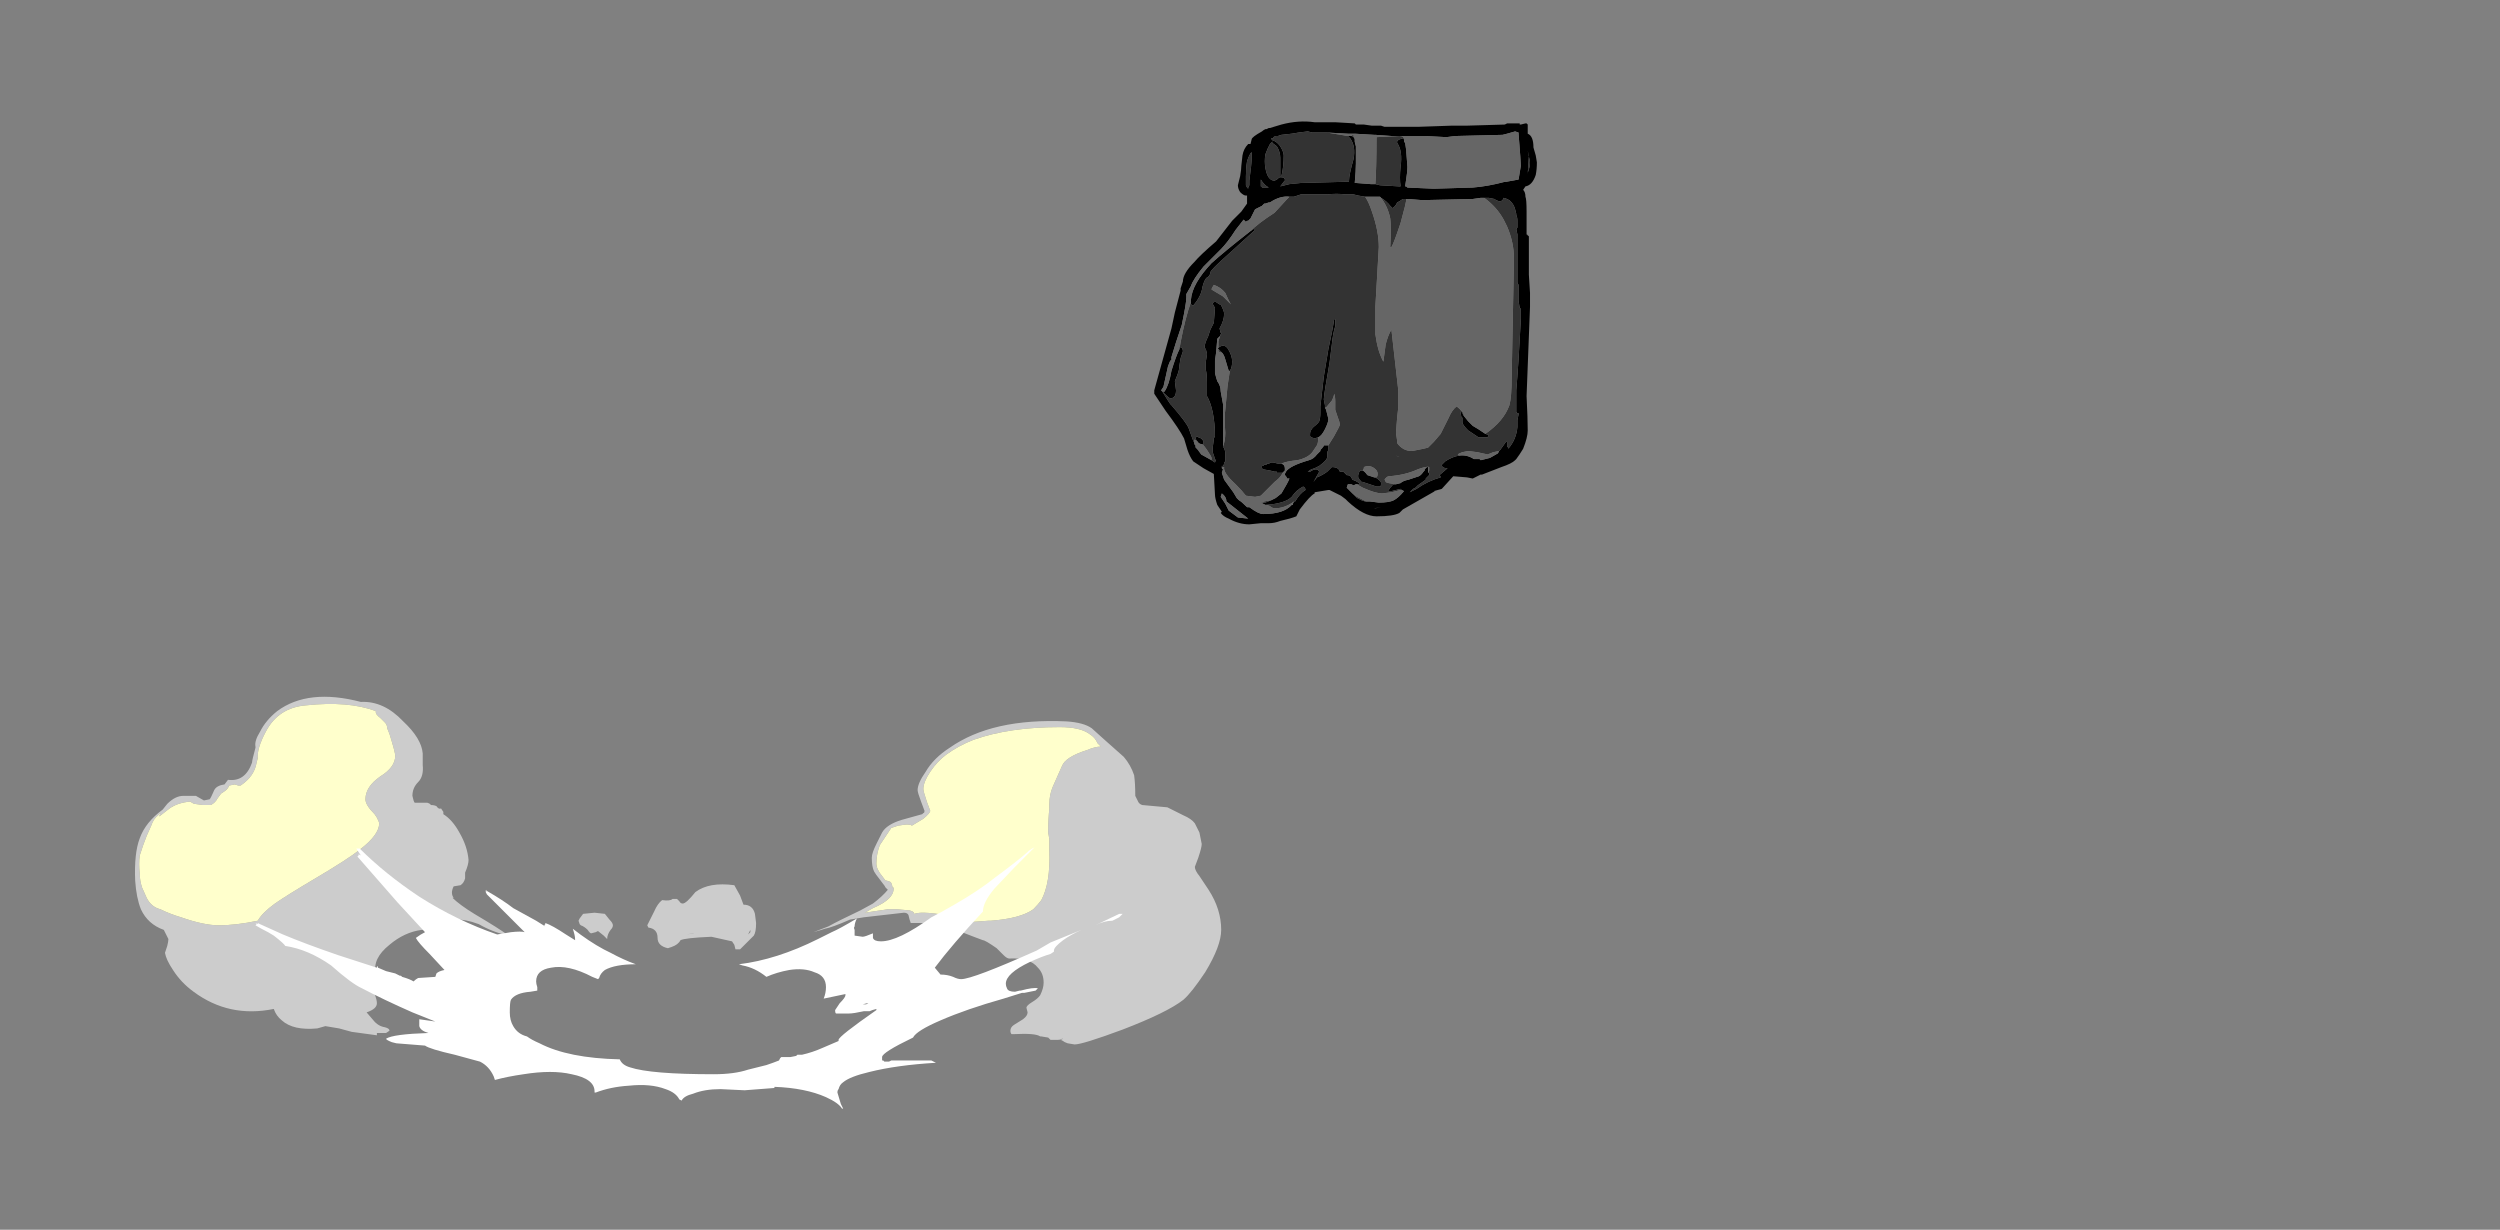 <?xml version="1.0" encoding="UTF-8" standalone="no"?>
<svg xmlns:ffdec="https://www.free-decompiler.com/flash" xmlns:xlink="http://www.w3.org/1999/xlink" ffdec:objectType="frame" height="375.7px" width="763.8px" xmlns="http://www.w3.org/2000/svg">
  <rect width="100%" height="100%" fill="#808080" stroke="none"/>
  <g transform="matrix(1.0, 0.0, 0.0, 1.0, 361.4, 335.85)">
    <use ffdec:characterId="2486" height="18.0" transform="matrix(7.0, 0.0, 0.0, 7.0, -320.1, -123.15)" width="47.4" xlink:href="#shape0"/>
    <use ffdec:characterId="2480" height="134.4" transform="matrix(-1.0, 0.0, 0.0, 1.0, 127.75, -298.85)" width="142.45" xlink:href="#sprite0"/>
  </g>
  <defs>
    <g id="shape0" transform="matrix(1.0, 0.0, 0.0, 1.0, 23.2, 15.7)">
      <path d="M18.55 -14.3 L19.05 -13.85 19.95 -13.05 Q20.25 -12.7 20.4 -12.25 20.45 -11.9 20.45 -11.35 L20.55 -11.15 Q20.6 -11.0 20.75 -10.95 L21.85 -10.85 Q22.05 -10.75 22.55 -10.5 22.9 -10.35 23.05 -10.15 L23.25 -9.75 23.35 -9.25 Q23.35 -9.1 23.2 -8.65 L23.05 -8.25 Q23.05 -8.1 23.25 -7.85 L23.65 -7.25 Q24.2 -6.4 24.2 -5.5 24.2 -4.8 23.5 -3.65 22.9 -2.75 22.55 -2.45 21.85 -1.9 19.9 -1.15 18.15 -0.5 17.8 -0.5 L17.5 -0.55 Q17.35 -0.6 17.3 -0.65 L17.2 -0.7 17.3 -0.75 17.25 -0.75 Q17.2 -0.7 17.05 -0.7 L16.75 -0.7 16.65 -0.8 16.35 -0.85 16.3 -0.85 Q16.1 -1.0 15.15 -0.95 L15.05 -0.95 Q15.0 -1.0 15.0 -1.1 15.0 -1.25 15.15 -1.35 L15.55 -1.6 Q15.75 -1.75 15.75 -1.9 L15.7 -2.1 Q15.7 -2.2 15.95 -2.35 16.2 -2.5 16.3 -2.65 16.45 -2.95 16.45 -3.2 16.45 -3.6 16.2 -3.85 15.85 -4.3 14.95 -4.25 14.85 -4.25 14.7 -4.4 L14.4 -4.7 Q13.9 -5.05 13.8 -5.05 13.65 -5.1 12.5 -5.55 12.05 -5.75 11.1 -5.8 L10.65 -5.8 10.6 -5.95 10.55 -6.15 Q10.5 -6.25 10.35 -6.25 L8.6 -6.05 8.0 -5.95 Q7.2 -5.6 6.9 -5.55 L6.75 -5.5 6.4 -5.4 7.05 -5.65 Q7.5 -5.9 8.45 -6.35 L9.0 -6.65 Q9.4 -6.95 9.65 -7.25 L9.55 -7.35 Q9.5 -7.45 9.45 -7.5 L9.3 -7.7 Q9.1 -7.95 9.05 -8.05 8.95 -8.25 8.95 -8.65 8.95 -8.85 9.15 -9.25 L9.4 -9.75 Q9.6 -10.1 10.25 -10.3 L11.15 -10.55 11.2 -10.6 Q11.25 -10.6 11.25 -10.7 L11.1 -11.1 Q10.95 -11.5 10.95 -11.6 10.95 -11.9 11.3 -12.4 11.65 -13.0 12.35 -13.45 14.2 -14.75 17.45 -14.6 18.2 -14.55 18.55 -14.3 M11.35 -11.1 L11.5 -10.7 Q11.5 -10.6 11.2 -10.35 L10.7 -10.05 Q10.65 -10.1 10.45 -10.1 L10.1 -10.05 9.8 -9.95 9.3 -9.2 Q9.15 -8.8 9.15 -8.4 9.15 -8.15 9.4 -7.85 L9.55 -7.65 9.6 -7.65 9.75 -7.6 9.8 -7.55 9.85 -7.4 9.85 -7.35 9.9 -7.35 Q9.95 -6.85 9.0 -6.45 L8.65 -6.25 9.65 -6.4 10.05 -6.4 10.6 -6.35 Q10.8 -6.3 10.8 -6.2 11.2 -6.35 12.65 -6.05 L13.35 -5.85 14.05 -5.9 14.15 -5.9 Q15.45 -6.0 16.0 -6.4 16.2 -6.6 16.35 -6.8 16.75 -7.55 16.7 -8.95 L16.7 -9.0 Q16.7 -9.15 16.7 -9.25 L16.7 -9.45 16.65 -9.75 Q16.65 -10.35 16.7 -10.8 L16.7 -11.0 Q16.7 -11.4 16.85 -11.75 L17.25 -12.65 Q17.4 -13.05 18.35 -13.35 18.7 -13.5 18.95 -13.5 L18.8 -13.65 Q18.7 -13.9 18.45 -14.05 18.05 -14.35 17.15 -14.35 14.95 -14.35 13.4 -13.8 12.75 -13.55 12.2 -13.15 11.8 -12.85 11.5 -12.4 11.2 -11.95 11.2 -11.65 11.2 -11.55 11.35 -11.1 M2.95 -7.45 L3.2 -7.0 3.35 -6.6 Q3.75 -6.6 3.85 -6.2 L3.9 -5.8 Q3.9 -5.4 3.8 -5.25 L3.2 -4.65 3.0 -4.65 2.95 -4.85 2.85 -5.0 1.95 -5.2 Q0.8 -5.15 0.6 -5.05 0.5 -4.85 0.2 -4.75 L0.05 -4.7 Q-0.4 -4.8 -0.4 -5.15 -0.4 -5.55 -0.8 -5.6 L-0.85 -5.7 -0.55 -6.3 Q-0.4 -6.65 -0.2 -6.8 0.15 -6.75 0.25 -6.85 L0.45 -6.85 0.55 -6.75 Q0.6 -6.65 0.7 -6.65 0.85 -6.65 1.25 -7.15 1.85 -7.6 2.95 -7.45 M3.65 -5.5 L3.55 -5.3 3.65 -5.4 3.65 -5.5 M3.2 -4.95 L3.2 -4.95 M1.2 -5.35 L0.85 -5.3 1.15 -5.35 1.2 -5.35 M-13.35 -15.45 Q-12.35 -15.5 -11.5 -14.6 -10.7 -13.85 -10.65 -13.2 L-10.65 -12.7 Q-10.6 -12.2 -10.85 -11.95 -11.1 -11.7 -11.1 -11.35 -11.05 -11.1 -11.0 -11.05 L-10.45 -11.05 Q-10.3 -11.0 -10.3 -10.95 -10.15 -10.95 -10.05 -10.9 -9.95 -10.75 -9.85 -10.8 L-9.75 -10.65 -9.75 -10.55 Q-9.35 -10.3 -9.05 -9.75 -8.7 -9.15 -8.65 -8.55 -8.65 -8.35 -8.8 -8.0 L-8.8 -7.75 Q-8.85 -7.55 -9.0 -7.45 L-9.3 -7.4 Q-9.45 -7.1 -9.3 -6.9 L-9.35 -6.9 Q-9.05 -6.6 -8.4 -6.2 -7.3 -5.55 -6.9 -5.25 -7.6 -5.4 -8.2 -5.75 L-8.5 -5.85 Q-9.05 -6.0 -9.45 -5.95 L-9.6 -5.5 -10.7 -5.5 Q-11.45 -5.4 -12.1 -4.85 -12.85 -4.25 -12.7 -3.6 L-12.75 -2.7 Q-12.65 -2.45 -12.65 -2.3 -12.65 -2.05 -13.1 -1.9 L-12.8 -1.55 Q-12.6 -1.3 -12.3 -1.25 -12.1 -1.2 -12.1 -1.1 L-12.25 -1.0 -12.65 -1.0 -12.65 -0.9 -13.75 -1.05 -14.3 -1.2 -14.9 -1.3 -15.25 -1.2 Q-16.3 -1.1 -16.8 -1.55 -17.05 -1.75 -17.15 -2.05 -19.1 -1.65 -20.65 -2.8 -21.2 -3.2 -21.55 -3.75 -21.85 -4.2 -21.9 -4.5 L-21.8 -4.8 Q-21.75 -5.0 -21.75 -5.1 -21.8 -5.2 -21.85 -5.3 L-21.95 -5.5 Q-22.65 -5.75 -22.95 -6.4 -23.15 -6.9 -23.2 -7.65 -23.25 -8.85 -23.0 -9.5 -22.75 -10.2 -22.0 -10.75 L-21.8 -11.0 Q-21.45 -11.35 -21.1 -11.35 L-20.55 -11.35 -20.2 -11.15 -19.95 -11.2 Q-19.9 -11.25 -19.75 -11.6 -19.65 -11.8 -19.3 -11.85 L-19.15 -12.05 Q-18.4 -11.95 -18.1 -12.8 -18.1 -12.9 -17.95 -13.45 L-17.95 -13.5 Q-18.0 -13.75 -17.75 -14.15 -17.5 -14.65 -17.0 -15.05 -15.65 -16.05 -13.35 -15.45 M-12.5 -14.75 Q-12.7 -14.9 -12.7 -15.0 L-12.7 -15.05 Q-13.9 -15.5 -15.75 -15.3 -16.95 -15.2 -17.5 -14.15 -17.9 -13.4 -17.85 -12.95 L-17.85 -13.0 -17.9 -12.8 Q-18.0 -12.2 -18.6 -11.8 L-18.7 -11.8 -18.85 -11.85 -19.1 -11.8 Q-19.15 -11.65 -19.3 -11.55 L-19.45 -11.45 -19.6 -11.25 Q-19.7 -11.05 -19.9 -10.95 L-20.25 -10.95 -20.6 -11.0 Q-20.65 -11.0 -20.8 -11.1 -21.35 -11.05 -21.7 -10.8 L-22.15 -10.45 -22.1 -10.6 -22.2 -10.5 Q-22.4 -10.35 -22.5 -10.05 L-22.7 -9.6 -22.85 -9.2 -23.0 -8.75 Q-23.05 -8.4 -23.0 -7.95 -23.0 -7.65 -22.9 -7.35 L-22.7 -6.9 Q-22.5 -6.5 -22.1 -6.4 -21.7 -6.2 -21.2 -6.05 -20.2 -5.7 -19.55 -5.7 -18.8 -5.7 -17.85 -5.9 -17.65 -6.25 -17.1 -6.65 -16.6 -7.0 -15.25 -7.8 -13.9 -8.6 -13.4 -9.0 -12.55 -9.65 -12.55 -10.15 -12.55 -10.2 -12.65 -10.4 L-12.75 -10.55 Q-13.15 -10.95 -13.15 -11.2 -13.15 -11.75 -12.5 -12.2 -11.85 -12.6 -11.85 -13.1 -11.85 -13.25 -12.1 -14.05 L-12.2 -14.3 Q-12.2 -14.45 -12.3 -14.55 L-12.5 -14.75 M-2.45 -5.5 Q-2.6 -5.3 -2.6 -5.1 L-2.75 -5.25 -3.0 -5.45 -3.1 -5.4 -3.3 -5.35 Q-3.35 -5.35 -3.45 -5.5 -3.6 -5.65 -3.75 -5.7 L-3.8 -5.75 -3.85 -5.9 -3.8 -6.0 -3.65 -6.2 -3.15 -6.25 -2.7 -6.2 -2.5 -5.95 Q-2.35 -5.8 -2.35 -5.7 -2.35 -5.6 -2.45 -5.5" fill="#cccccc" fill-rule="evenodd" stroke="none"/>
      <path d="M11.35 -11.1 Q11.2 -11.55 11.2 -11.65 11.2 -11.95 11.5 -12.4 11.8 -12.85 12.2 -13.15 12.75 -13.55 13.4 -13.8 14.95 -14.35 17.15 -14.35 18.05 -14.35 18.45 -14.05 18.7 -13.9 18.8 -13.65 L18.95 -13.5 Q18.7 -13.5 18.35 -13.35 17.4 -13.05 17.25 -12.65 L16.85 -11.75 Q16.7 -11.4 16.7 -11.0 L16.7 -10.8 Q16.65 -10.35 16.65 -9.75 L16.7 -9.45 16.7 -9.25 Q16.7 -9.15 16.7 -9.0 L16.7 -8.95 Q16.75 -7.55 16.35 -6.8 16.2 -6.6 16.0 -6.4 15.45 -6.0 14.15 -5.9 L14.05 -5.9 13.35 -5.85 12.65 -6.05 Q11.2 -6.35 10.8 -6.2 10.8 -6.3 10.6 -6.35 L10.05 -6.4 9.65 -6.4 8.65 -6.25 9.0 -6.45 Q9.95 -6.85 9.9 -7.35 L9.85 -7.35 9.85 -7.4 9.8 -7.55 9.75 -7.6 9.6 -7.65 9.55 -7.65 9.4 -7.85 Q9.15 -8.15 9.15 -8.4 9.15 -8.8 9.3 -9.2 L9.8 -9.95 10.1 -10.05 10.45 -10.1 Q10.65 -10.1 10.7 -10.05 L11.2 -10.35 Q11.5 -10.6 11.5 -10.7 L11.35 -11.1 M-12.5 -14.75 L-12.3 -14.55 Q-12.2 -14.45 -12.2 -14.3 L-12.1 -14.05 Q-11.85 -13.25 -11.85 -13.1 -11.85 -12.6 -12.5 -12.2 -13.15 -11.75 -13.15 -11.2 -13.15 -10.95 -12.75 -10.55 L-12.65 -10.4 Q-12.55 -10.2 -12.55 -10.15 -12.55 -9.65 -13.4 -9.0 -13.9 -8.6 -15.25 -7.8 -16.6 -7.0 -17.1 -6.65 -17.65 -6.25 -17.85 -5.9 -18.8 -5.7 -19.55 -5.7 -20.2 -5.7 -21.2 -6.05 -21.7 -6.2 -22.1 -6.4 -22.5 -6.5 -22.7 -6.9 L-22.9 -7.35 Q-23.0 -7.65 -23.0 -7.95 -23.05 -8.4 -23.0 -8.75 L-22.85 -9.2 -22.7 -9.6 -22.5 -10.05 Q-22.4 -10.35 -22.2 -10.5 L-22.1 -10.6 -22.15 -10.45 -21.7 -10.8 Q-21.35 -11.05 -20.8 -11.1 -20.65 -11.0 -20.6 -11.0 L-20.25 -10.95 -19.9 -10.95 Q-19.7 -11.05 -19.6 -11.25 L-19.45 -11.45 -19.3 -11.55 Q-19.15 -11.65 -19.1 -11.8 L-18.85 -11.85 -18.7 -11.8 -18.6 -11.8 Q-18.0 -12.2 -17.9 -12.8 L-17.85 -13.0 -17.85 -12.95 Q-17.9 -13.4 -17.5 -14.15 -16.95 -15.2 -15.75 -15.3 -13.9 -15.5 -12.7 -15.05 L-12.7 -15.0 Q-12.7 -14.9 -12.5 -14.75" fill="#ffffcc" fill-rule="evenodd" stroke="none"/>
      <path d="M3.3 -3.95 L3.15 -4.0 Q4.8 -4.2 6.6 -5.1 L7.2 -5.4 Q7.55 -5.55 8.3 -6.0 8.2 -5.8 8.2 -5.65 8.15 -5.6 8.2 -5.5 L8.2 -5.25 8.55 -5.2 Q8.65 -5.2 9.0 -5.35 L9.0 -5.3 Q9.0 -5.25 9.0 -5.15 9.05 -5.0 9.35 -5.0 10.1 -5.0 11.55 -6.05 11.95 -6.25 12.55 -6.6 13.6 -7.2 14.35 -7.8 15.3 -8.5 15.75 -8.9 L15.8 -8.95 15.95 -9.05 16.05 -9.1 15.2 -8.25 14.3 -7.3 Q13.8 -6.7 13.8 -6.3 12.45 -4.85 11.7 -3.85 L11.95 -3.55 Q12.25 -3.55 12.5 -3.45 12.7 -3.35 12.85 -3.35 13.35 -3.35 16.15 -4.6 L16.75 -4.95 18.1 -5.5 Q17.65 -5.3 17.3 -5.05 16.9 -4.75 16.9 -4.6 L16.9 -4.55 16.75 -4.45 Q16.4 -4.35 15.85 -4.1 14.8 -3.6 14.8 -3.15 14.8 -3.05 14.85 -2.95 14.9 -2.8 15.2 -2.8 L15.4 -2.85 15.45 -2.85 Q16.0 -3.0 16.2 -2.95 L16.1 -2.85 15.6 -2.75 15.5 -2.75 14.7 -2.5 Q13.1 -2.05 11.95 -1.55 10.9 -1.1 10.75 -0.8 9.4 -0.15 9.4 0.05 9.4 0.15 9.4 0.2 L9.45 0.2 9.5 0.25 9.7 0.25 9.8 0.2 11.55 0.2 11.75 0.3 Q10.05 0.4 8.85 0.7 8.0 0.9 7.7 1.15 7.55 1.25 7.5 1.45 L7.5 1.45 Q7.45 1.5 7.45 1.6 L7.6 2.1 7.7 2.3 7.65 2.3 Q7.5 2.05 6.95 1.8 6.05 1.4 4.7 1.35 L4.7 1.4 3.4 1.5 2.35 1.45 Q1.65 1.45 1.15 1.65 0.75 1.75 0.65 1.95 L0.55 1.9 Q0.4 1.6 -0.05 1.45 -0.7 1.2 -1.65 1.3 -2.45 1.35 -3.1 1.6 L-3.15 1.6 -3.15 1.55 Q-3.15 1.0 -4.15 0.8 -5.0 0.6 -6.25 0.8 -6.95 0.9 -7.5 1.05 L-7.55 0.9 Q-7.75 0.45 -8.15 0.25 L-9.25 -0.05 Q-10.35 -0.3 -10.55 -0.45 L-11.8 -0.55 -12.0 -0.6 Q-12.25 -0.7 -12.25 -0.75 -11.95 -0.95 -10.4 -1.0 -10.75 -1.1 -10.8 -1.3 L-10.8 -1.6 -10.1 -1.5 -11.1 -1.9 Q-12.35 -2.45 -13.3 -2.95 -13.75 -3.15 -14.65 -3.95 -15.65 -4.65 -16.65 -4.8 -16.7 -4.9 -17.15 -5.25 L-17.4 -5.4 Q-17.7 -5.55 -17.95 -5.7 L-17.9 -5.75 -17.95 -5.8 -17.85 -5.75 -17.85 -5.8 -17.75 -5.75 -16.75 -5.3 Q-15.8 -4.9 -14.35 -4.4 L-12.65 -3.85 Q-12.65 -4.0 -12.6 -3.85 L-12.25 -3.7 -11.85 -3.6 -11.65 -3.5 -11.6 -3.5 -11.55 -3.45 Q-11.2 -3.35 -11.05 -3.25 -10.95 -3.35 -10.85 -3.4 L-10.1 -3.45 -10.05 -3.6 Q-9.95 -3.7 -9.7 -3.75 L-10.35 -4.45 Q-10.85 -4.95 -10.95 -5.15 -10.75 -5.3 -10.55 -5.4 L-11.75 -6.7 -13.5 -8.7 -13.45 -8.75 -13.45 -8.8 -13.35 -8.75 -13.55 -9.05 -13.4 -9.05 Q-12.3 -7.95 -10.8 -6.95 -9.15 -5.9 -7.4 -5.3 L-6.8 -5.4 Q-6.35 -5.45 -6.2 -5.4 L-7.85 -7.05 -7.9 -7.15 Q-7.9 -7.35 -7.85 -7.15 L-7.85 -7.2 Q-7.15 -6.8 -6.7 -6.45 L-5.7 -5.9 -5.3 -5.65 -5.35 -5.7 -5.3 -5.75 -5.3 -5.8 Q-5.0 -5.7 -4.4 -5.3 L-4.0 -5.05 -4.0 -5.1 Q-4.0 -5.25 -4.1 -5.55 -3.4 -5.0 -2.75 -4.65 L-2.45 -4.5 Q-1.9 -4.2 -1.35 -4.0 -2.25 -4.0 -2.7 -3.75 -2.9 -3.6 -2.95 -3.4 L-3.0 -3.35 -3.25 -3.45 Q-4.3 -4.0 -5.05 -3.85 -5.7 -3.75 -5.7 -3.25 -5.7 -3.15 -5.65 -3.0 L-5.65 -2.85 -5.95 -2.8 Q-6.6 -2.75 -6.8 -2.45 -6.85 -2.35 -6.85 -1.9 -6.85 -1.55 -6.7 -1.3 -6.5 -0.95 -6.1 -0.85 -5.9 -0.7 -5.55 -0.55 -4.3 0.1 -2.05 0.15 -1.95 0.4 -1.6 0.5 -0.7 0.8 2.05 0.8 2.95 0.8 3.55 0.6 L4.35 0.4 Q4.65 0.3 4.9 0.2 L4.95 0.1 5.0 0.05 5.4 0.05 5.65 0.0 5.7 -0.05 5.9 -0.05 Q6.35 -0.15 6.8 -0.35 L7.5 -0.65 7.5 -0.7 Q7.5 -0.85 9.15 -2.0 L9.15 -2.05 Q8.95 -2.0 8.85 -1.95 L8.6 -1.95 Q8.15 -1.85 7.95 -1.85 L7.4 -1.85 Q7.35 -1.85 7.35 -2.0 L7.55 -2.3 Q7.8 -2.55 7.8 -2.65 L7.8 -2.7 6.85 -2.5 Q6.95 -2.75 6.95 -3.0 6.95 -3.5 6.45 -3.65 6.0 -3.85 5.35 -3.75 4.8 -3.65 4.35 -3.45 3.85 -3.85 3.3 -3.95 M8.75 -2.3 L8.55 -2.25 8.7 -2.25 8.8 -2.3 8.75 -2.3 M19.75 -6.05 L19.45 -5.9 Q19.1 -5.9 18.7 -5.7 L19.75 -6.2 19.9 -6.2 19.75 -6.05 M-4.9 -3.0 L-4.9 -3.0" fill="#ffffff" fill-rule="evenodd" stroke="none"/>
    </g>
    <g id="sprite0" transform="matrix(1.0, 0.0, 0.0, 1.0, 19.6, 2.1)">
      <use ffdec:characterId="2476" height="17.6" transform="matrix(7.0, 0.0, 0.0, 7.0, 0.0, -2.1)" width="16.7" xlink:href="#shape1"/>
    </g>
    <g id="shape1" transform="matrix(1.0, 0.0, 0.0, 1.0, 0.0, 0.3)">
      <path d="M0.45 -0.2 L0.5 -0.2 0.7 -0.15 0.75 -0.15 0.75 -0.2 1.3 -0.2 1.4 -0.15 3.1 -0.1 3.75 -0.1 5.2 -0.05 6.65 -0.05 6.8 -0.1 7.2 -0.1 7.55 -0.15 7.9 -0.15 7.95 -0.2 8.8 -0.25 9.7 -0.25 Q10.4 -0.35 11.15 -0.15 L11.65 0.0 11.7 0.0 11.8 0.05 11.85 0.05 Q11.95 0.1 12.0 0.15 12.45 0.4 12.45 0.5 L12.5 0.7 12.6 0.7 Q12.8 0.9 12.85 1.2 L12.9 1.65 Q12.9 1.8 12.95 2.1 L13.05 2.5 Q13.05 2.65 12.95 2.8 12.8 2.95 12.7 2.95 L12.65 2.95 12.65 3.3 12.9 3.65 13.3 4.05 14.0 4.95 Q14.7 5.55 14.95 5.85 15.45 6.35 15.45 6.7 L15.55 7.0 15.55 7.1 15.8 8.05 15.95 8.75 16.7 11.45 16.7 11.6 16.2 12.35 Q15.6 13.15 15.4 13.55 15.35 13.7 15.25 14.05 15.15 14.35 15.0 14.55 L14.55 14.85 Q14.2 15.05 14.1 15.1 L14.05 16.0 Q14.05 16.15 13.95 16.45 L13.75 16.75 13.8 16.8 Q13.7 16.95 13.45 17.05 13.0 17.3 12.55 17.3 L12.05 17.25 11.7 17.25 Q11.45 17.25 11.2 17.15 10.75 17.05 10.5 16.95 L10.35 16.65 Q9.9 16.05 9.7 15.95 L9.7 15.9 9.1 15.8 9.05 15.8 8.55 16.05 8.35 16.2 8.25 16.3 Q7.55 16.95 7.0 16.95 6.25 16.95 6.0 16.8 L5.85 16.65 Q4.9 16.1 4.45 15.85 L4.5 15.85 4.15 15.75 3.65 15.2 3.05 15.25 2.8 15.3 2.4 15.1 2.45 15.15 1.55 14.8 Q1.1 14.65 0.95 14.5 L0.9 14.45 Q0.75 14.25 0.6 14.0 0.4 13.5 0.4 13.2 0.4 12.7 0.45 11.7 L0.3 7.8 0.3 7.2 0.35 6.4 0.35 4.75 Q0.35 4.7 0.4 4.7 0.4 4.65 0.45 4.65 L0.45 3.65 Q0.45 3.1 0.5 3.0 0.5 2.8 0.6 2.7 L0.5 2.55 Q0.2 2.5 0.05 2.05 0.0 1.8 0.0 1.5 L0.05 1.2 0.15 0.85 Q0.15 0.35 0.4 0.25 L0.4 -0.15 0.45 -0.2 M8.25 0.35 L8.15 0.45 Q7.9 0.8 8.0 1.35 8.2 2.05 8.2 2.3 L8.2 2.35 8.4 2.35 10.3 2.4 10.8 2.45 11.2 2.55 11.05 2.35 11.0 2.3 11.0 2.25 Q11.0 2.15 11.2 2.15 11.25 2.15 11.35 2.25 L11.45 2.3 Q11.75 2.3 11.85 1.75 11.9 1.45 11.85 1.15 L11.75 0.9 11.65 0.7 11.55 0.6 11.55 0.55 11.6 0.45 11.5 0.45 11.5 0.4 11.4 0.35 11.3 0.35 11.15 0.3 10.7 0.25 10.4 0.2 10.0 0.15 9.8 0.2 9.15 0.2 8.25 0.25 7.95 0.25 7.1 0.3 7.05 0.3 6.35 0.35 4.9 0.35 3.95 0.4 3.55 0.35 3.5 0.35 1.5 0.3 1.3 0.25 0.95 0.15 0.8 0.2 0.8 0.25 Q0.7 1.5 0.7 1.65 L0.8 2.25 1.35 2.35 1.4 2.35 Q2.15 2.55 2.8 2.6 L4.5 2.65 5.65 2.6 5.7 2.55 5.75 2.55 5.7 2.2 Q5.65 1.9 5.65 1.7 L5.7 1.05 5.7 1.0 5.75 0.65 5.8 0.6 5.8 0.5 5.85 0.45 6.0 0.5 Q6.1 0.55 6.1 0.6 L6.1 0.65 Q5.85 1.0 5.95 1.7 6.0 2.2 5.95 2.55 L6.0 2.55 6.85 2.5 7.05 2.45 7.25 2.45 7.9 2.4 7.95 2.4 Q7.9 1.85 7.9 1.55 L7.9 0.8 7.95 0.6 7.95 0.5 Q7.95 0.45 8.0 0.4 8.05 0.35 8.1 0.35 L8.25 0.35 M12.45 1.35 Q12.45 1.55 12.55 2.3 L12.55 2.5 12.6 2.6 12.6 2.65 12.65 2.6 12.7 2.5 12.7 2.1 Q12.7 1.75 12.65 1.45 12.55 1.15 12.45 1.05 L12.45 1.35 M11.7 2.6 L12.0 2.6 12.0 2.55 12.05 2.55 12.05 2.25 Q11.9 2.5 11.7 2.6 M16.35 11.5 L16.4 11.45 16.3 11.3 16.1 10.4 16.0 10.15 15.95 10.15 15.95 10.0 15.75 9.35 15.5 8.6 Q15.3 7.65 15.3 7.4 L15.3 7.25 15.1 6.9 Q15.0 6.6 14.55 6.05 L13.8 5.3 Q13.5 5.0 13.15 4.45 L12.8 4.0 12.7 4.1 12.65 4.05 12.6 4.05 12.5 3.95 12.3 3.55 Q12.2 3.5 12.0 3.4 L11.9 3.3 11.85 3.3 11.7 3.25 11.65 3.25 Q11.2 2.95 10.8 3.0 L10.6 3.0 10.3 2.9 9.15 2.9 Q8.75 2.85 8.35 2.9 L8.0 2.9 7.8 2.95 7.5 3.0 6.85 3.0 6.8 3.05 Q6.55 3.2 6.4 3.4 L6.3 3.5 Q6.15 3.4 6.1 3.25 L6.0 3.2 5.85 3.1 5.7 3.1 5.6 3.1 5.0 3.15 2.8 3.1 2.45 3.05 2.3 3.05 2.1 3.05 1.85 3.1 Q1.8 3.15 1.65 3.2 1.55 3.2 1.5 3.15 L1.45 3.05 Q1.25 3.1 1.15 3.2 1.0 3.35 0.95 3.55 L0.9 3.75 0.9 3.8 Q0.85 3.9 0.85 4.05 L0.85 4.35 0.9 4.4 0.85 4.65 0.85 6.75 0.8 6.85 0.8 7.55 0.75 7.85 0.7 7.9 0.7 8.35 Q0.8 10.3 0.9 11.45 L0.9 12.4 0.85 12.45 0.8 12.45 0.8 12.5 0.85 12.75 0.85 13.05 Q0.9 13.6 1.25 14.0 L1.25 13.95 1.3 13.9 1.3 13.7 1.35 13.7 Q1.45 13.85 1.6 14.05 L1.65 14.1 1.7 14.2 2.05 14.4 2.45 14.5 2.5 14.45 2.75 14.45 Q3.05 14.25 3.4 14.3 3.7 14.35 4.0 14.55 L4.15 14.7 Q4.15 14.85 3.9 14.85 L4.25 15.15 Q4.2 15.2 4.2 15.25 4.75 15.4 5.25 15.75 L5.55 15.9 5.4 15.75 5.3 15.7 5.2 15.6 4.85 15.35 4.85 15.3 4.7 15.15 4.7 15.05 4.75 15.05 4.75 14.8 4.8 14.8 4.9 14.9 4.9 14.95 4.95 15.0 Q5.05 15.15 5.15 15.2 5.3 15.25 5.6 15.35 5.85 15.4 5.95 15.5 L6.15 15.55 Q6.3 15.55 6.35 15.65 L6.4 15.7 6.5 15.85 6.35 15.85 5.95 15.75 5.9 15.8 5.8 15.85 Q6.05 16.15 6.25 16.25 6.45 16.35 6.9 16.35 L7.3 16.3 7.45 16.3 7.5 16.3 7.65 16.25 7.85 16.15 8.05 15.95 8.3 15.7 8.25 15.55 8.1 15.55 8.0 15.6 7.9 15.55 7.85 15.55 7.75 15.55 7.75 15.5 Q7.9 15.4 8.05 15.35 L8.1 15.25 Q8.15 15.15 8.3 15.15 L8.45 15.0 8.6 15.0 Q8.65 14.8 8.95 14.8 L9.15 15.0 Q9.35 15.15 9.6 15.25 L9.75 15.45 9.5 15.0 Q9.6 14.8 9.9 15.0 L10.0 15.0 9.85 14.9 9.7 14.85 9.5 14.75 Q9.15 14.5 9.15 14.35 L9.15 14.15 9.1 14.05 9.1 13.85 9.3 13.85 9.3 13.9 9.35 13.9 9.35 13.95 9.45 14.05 9.45 14.1 9.6 14.25 Q9.75 14.45 9.95 14.5 10.8 14.75 10.95 15.0 L11.0 15.1 11.0 15.15 10.95 15.2 10.9 15.3 10.8 15.3 Q10.85 15.45 11.15 15.95 L11.4 16.15 11.6 16.25 11.85 16.35 11.9 16.35 12.05 16.35 11.85 16.45 Q11.0 16.4 10.7 16.1 10.5 15.8 10.2 15.65 10.1 15.7 10.1 15.8 10.35 15.95 10.55 16.3 L10.6 16.3 10.65 16.4 10.65 16.45 10.7 16.45 Q11.05 16.85 11.95 16.85 12.15 16.85 12.55 16.55 L12.65 16.55 Q12.9 16.3 13.0 16.25 L13.1 16.15 13.25 15.9 13.65 15.35 13.75 15.05 13.7 14.9 13.75 14.85 13.75 14.8 13.75 14.75 13.7 14.75 Q13.65 14.7 13.65 14.6 L13.6 14.55 13.6 14.2 Q13.6 14.05 13.7 13.9 L13.7 13.25 Q13.7 12.35 13.7 12.05 L13.8 11.5 Q13.8 11.25 13.95 11.05 14.0 10.9 14.05 10.7 L14.05 10.3 Q14.05 10.25 14.05 10.15 L14.0 9.8 13.95 9.2 13.8 9.05 13.8 9.0 13.75 8.95 13.75 8.9 13.8 8.95 13.85 8.75 Q13.65 8.4 13.65 8.1 13.65 8.0 13.8 7.7 L13.85 7.7 14.0 7.6 14.05 7.55 14.15 7.65 Q14.15 7.7 14.05 7.85 L14.1 8.5 14.25 8.8 14.35 9.1 Q14.5 9.4 14.5 9.55 L14.5 9.6 14.45 9.65 14.4 9.85 14.4 9.9 14.45 10.2 14.45 10.55 Q14.4 10.75 14.4 11.1 L14.4 11.7 Q14.25 11.95 14.15 12.4 14.05 12.9 14.05 13.45 L14.1 13.55 14.1 13.6 14.15 13.95 14.15 14.15 Q14.05 14.4 14.05 14.5 L14.0 14.45 14.05 14.6 14.2 14.5 14.65 14.25 14.8 14.05 14.9 13.95 14.9 13.9 14.9 13.85 14.95 13.8 14.95 13.75 15.0 13.65 15.2 13.1 Q15.3 12.85 15.95 12.1 L16.0 12.05 16.1 11.9 16.35 11.5 M12.5 4.5 Q13.65 5.4 14.2 5.9 15.05 6.8 15.1 7.5 L15.1 7.6 15.1 7.7 15.0 7.75 Q14.65 7.35 14.6 6.95 14.5 6.55 14.35 6.5 14.25 6.4 14.25 6.3 14.25 6.2 13.4 5.45 L12.3 4.45 12.35 4.4 12.5 4.5 M15.6 9.65 Q15.75 9.95 15.95 10.6 16.05 11.2 16.25 11.5 L16.3 11.55 Q16.05 11.8 16.0 11.8 15.75 11.8 15.75 11.45 L15.8 11.05 15.7 10.8 Q15.6 10.55 15.6 10.35 L15.55 10.05 15.45 9.75 Q15.45 9.65 15.5 9.6 L15.6 9.55 15.6 9.65 M13.9 9.6 L13.95 9.6 13.9 9.65 13.75 9.8 Q13.65 9.9 13.6 10.1 L13.45 10.6 13.4 10.6 Q13.3 10.45 13.3 10.2 13.3 9.95 13.45 9.7 13.55 9.5 13.7 9.5 13.75 9.5 13.85 9.55 L13.9 9.6 M14.15 9.6 L14.15 9.6 M14.6 13.8 Q14.55 13.9 14.55 13.7 14.55 13.65 14.65 13.55 14.8 13.5 14.85 13.45 L14.9 13.55 14.85 13.65 14.8 13.7 Q14.75 13.8 14.6 13.8 M11.35 0.8 Q11.2 1.05 11.2 1.3 11.2 1.85 11.2 2.1 L11.15 2.1 Q11.05 1.7 11.05 1.2 11.05 1.05 11.2 0.8 11.35 0.6 11.5 0.55 11.55 0.45 11.55 0.65 L11.35 0.8 M3.2 12.55 Q3.3 12.35 3.35 12.3 L3.3 12.6 3.25 12.65 3.25 12.85 Q3.25 12.95 3.0 13.2 L2.55 13.5 2.15 13.5 2.1 13.4 2.25 13.35 2.55 13.15 2.8 13.0 3.0 12.8 3.2 12.55 M0.35 1.2 L0.4 1.0 0.35 1.25 Q0.3 1.45 0.3 1.5 0.3 1.7 0.4 1.95 L0.4 2.0 0.35 1.25 0.35 1.2 M1.75 14.05 L1.75 14.05 M9.25 12.2 L9.25 12.1 9.3 11.85 Q9.3 11.65 9.05 10.25 L8.95 9.45 Q8.9 8.95 8.8 8.65 L8.8 8.35 8.85 8.35 Q8.9 8.75 9.1 9.65 L9.3 10.85 9.45 12.15 9.45 12.45 Q9.45 12.65 9.5 12.8 9.55 12.9 9.75 13.05 9.9 13.2 9.9 13.35 L9.9 13.45 9.85 13.5 9.7 13.55 9.55 13.5 Q9.4 13.45 9.25 13.15 9.1 12.85 9.1 12.7 L9.2 12.3 9.25 12.2 M11.15 14.65 L11.3 14.65 11.5 14.6 11.6 14.6 11.7 14.65 11.8 14.65 11.8 14.7 11.9 14.7 11.95 14.75 12.0 14.75 12.0 14.85 11.95 14.9 11.65 14.95 11.45 15.0 11.35 15.0 11.35 15.05 11.1 15.05 11.0 14.95 Q11.0 14.9 11.0 14.85 11.0 14.7 11.15 14.65 M7.6 14.95 L7.7 14.95 7.75 15.0 7.8 15.15 7.8 15.25 Q7.75 15.35 7.65 15.45 L7.6 15.45 7.0 15.65 6.85 15.65 Q6.8 15.65 6.8 15.5 6.8 15.4 7.05 15.25 L7.1 15.25 7.4 15.15 Q7.5 15.0 7.6 14.95 M6.0 14.35 L6.15 14.3 6.05 14.35 6.0 14.35 M7.1 16.6 L6.8 16.55 7.05 16.6 7.1 16.6 M13.75 15.95 Q13.55 16.1 13.55 16.3 L12.6 17.05 13.05 17.0 13.45 16.7 Q13.5 16.6 13.6 16.4 L13.8 16.1 13.75 15.95" fill="#000000" fill-rule="evenodd" stroke="none"/>
      <path d="M9.15 0.2 L9.8 0.2 10.0 0.15 10.4 0.2 10.7 0.25 11.15 0.3 11.3 0.35 11.4 0.35 11.5 0.4 11.5 0.45 11.6 0.45 11.55 0.55 11.55 0.6 11.65 0.7 11.75 0.9 11.85 1.15 Q11.9 1.45 11.85 1.75 11.75 2.3 11.45 2.3 L11.35 2.25 Q11.25 2.15 11.2 2.15 11.0 2.15 11.0 2.25 L11.0 2.3 11.05 2.35 11.2 2.55 10.8 2.45 10.3 2.4 8.4 2.35 8.2 2.35 8.2 2.3 Q8.2 2.05 8.0 1.35 7.9 0.8 8.15 0.45 L8.25 0.35 9.15 0.2 M8.1 0.35 Q8.05 0.35 8.0 0.4 L8.0 0.3 Q8.05 0.3 8.1 0.35 M7.05 2.45 L6.85 2.5 6.0 2.55 5.95 2.55 Q6.0 2.2 5.95 1.7 5.85 1.0 6.1 0.65 L6.1 0.6 Q6.1 0.55 6.0 0.5 L5.85 0.45 5.8 0.5 5.8 0.6 5.8 0.5 Q5.8 0.35 6.0 0.35 L7.0 0.4 Q7.0 1.75 7.05 2.45 M11.7 2.6 Q11.9 2.5 12.05 2.25 L12.05 2.55 12.0 2.55 12.0 2.6 11.7 2.6 M12.45 1.35 L12.45 1.05 Q12.55 1.15 12.65 1.45 12.7 1.75 12.7 2.1 L12.7 2.5 12.65 2.6 12.6 2.65 12.6 2.6 12.55 2.5 12.55 2.3 Q12.45 1.55 12.45 1.35 M10.8 3.0 L10.9 3.1 11.45 3.7 Q12.15 4.15 12.5 4.5 L12.35 4.4 12.3 4.45 13.4 5.45 Q14.25 6.2 14.25 6.3 14.25 6.4 14.35 6.5 14.5 6.55 14.6 6.95 14.65 7.35 15.0 7.75 L15.1 7.7 15.1 7.6 Q15.35 8.3 15.55 9.35 L15.6 9.65 15.6 9.55 15.5 9.6 Q15.45 9.65 15.45 9.75 L15.55 10.05 15.6 10.35 Q15.6 10.55 15.7 10.8 L15.8 11.05 15.75 11.45 Q15.75 11.8 16.0 11.8 16.05 11.8 16.3 11.55 L16.25 11.5 16.35 11.5 16.1 11.9 16.0 12.05 15.95 12.1 Q15.3 12.85 15.2 13.1 L15.0 13.65 14.95 13.75 14.95 13.6 14.85 13.65 14.9 13.55 14.85 13.45 Q14.8 13.5 14.65 13.55 14.55 13.65 14.55 13.7 14.55 13.9 14.6 13.8 14.5 13.9 14.4 14.05 14.2 14.35 14.2 14.4 L14.2 14.5 14.05 14.6 14.0 14.45 14.05 14.5 Q14.05 14.4 14.15 14.15 L14.15 13.95 14.1 13.6 14.1 13.55 14.05 13.45 Q14.05 12.9 14.15 12.4 14.25 11.95 14.4 11.7 L14.4 11.1 Q14.4 10.75 14.45 10.55 L14.45 10.2 14.4 9.9 14.4 9.85 14.45 9.65 14.5 9.6 14.5 9.55 Q14.5 9.4 14.35 9.1 L14.25 8.8 14.1 8.5 14.05 7.85 Q14.15 7.7 14.15 7.65 L14.05 7.55 14.0 7.6 13.85 7.7 13.8 7.7 Q13.65 8.0 13.65 8.1 13.65 8.4 13.85 8.75 L13.8 8.95 13.75 8.9 13.75 8.95 13.8 9.0 13.9 9.3 13.9 9.6 13.85 9.55 Q13.75 9.5 13.7 9.5 13.55 9.5 13.45 9.7 13.3 9.95 13.3 10.2 13.3 10.45 13.4 10.6 L13.5 11.25 13.6 12.3 Q13.65 12.6 13.6 13.3 13.6 13.65 13.7 13.9 13.6 14.05 13.6 14.2 L13.6 14.55 13.65 14.6 Q13.65 14.7 13.7 14.75 L13.75 14.75 13.75 14.8 13.65 14.8 Q13.7 15.05 13.15 15.55 12.85 15.85 12.7 16.05 L12.3 16.1 12.05 16.05 11.45 15.45 Q11.25 15.3 11.15 15.15 L11.1 15.05 11.35 15.05 11.35 15.0 11.45 15.0 11.65 14.95 11.95 14.9 12.0 14.85 12.0 14.75 11.95 14.75 11.9 14.7 11.8 14.7 11.8 14.65 11.7 14.65 11.6 14.6 11.5 14.6 11.3 14.65 11.15 14.65 Q10.95 14.55 10.45 14.5 10.0 14.4 9.8 14.15 L9.6 13.85 Q9.55 13.75 9.55 13.6 L9.55 13.5 9.7 13.55 9.85 13.5 9.9 13.45 9.9 13.35 Q9.9 13.2 9.75 13.05 9.55 12.9 9.5 12.8 9.45 12.65 9.45 12.45 L9.45 12.15 9.3 10.85 9.1 9.65 Q8.9 8.75 8.85 8.35 L8.8 8.35 8.8 8.65 Q8.9 8.95 8.95 9.45 L9.05 10.25 Q9.3 11.65 9.3 11.85 L9.25 12.1 9.25 12.2 9.2 12.2 8.95 11.9 Q8.85 11.7 8.85 11.6 8.8 11.7 8.8 11.95 L8.8 12.3 8.7 12.6 Q8.6 12.85 8.6 12.95 8.6 13.0 8.85 13.45 L9.1 13.85 9.1 14.05 9.15 14.15 9.15 14.35 Q9.15 14.5 9.5 14.75 L9.7 14.85 9.85 14.9 10.0 15.0 9.9 15.0 Q9.6 14.8 9.5 15.0 L9.75 15.45 9.6 15.25 Q9.35 15.15 9.15 15.0 L8.95 14.8 Q8.65 14.8 8.6 15.0 L8.45 15.0 8.3 15.15 Q8.15 15.15 8.1 15.25 L8.05 15.35 Q7.9 15.4 7.75 15.5 L7.75 15.55 7.85 15.55 Q7.7 15.65 7.6 15.7 7.05 15.95 6.75 15.95 L6.35 15.9 5.95 15.8 5.9 15.8 5.95 15.75 6.35 15.85 6.5 15.85 6.4 15.7 6.35 15.65 Q6.3 15.55 6.15 15.55 6.55 15.5 6.6 15.45 6.6 15.4 6.65 15.35 6.55 15.2 6.45 15.2 5.75 15.15 5.2 14.9 4.8 14.75 4.7 14.8 L4.7 14.95 4.75 15.05 4.7 15.05 4.7 15.15 4.85 15.3 4.85 15.35 5.2 15.6 5.3 15.7 5.4 15.75 5.55 15.9 5.25 15.75 Q4.75 15.4 4.2 15.25 4.2 15.2 4.25 15.15 L3.9 14.85 Q4.15 14.85 4.15 14.7 L4.0 14.55 Q3.7 14.35 3.4 14.3 L3.45 14.25 Q3.4 14.2 3.25 14.15 L3.0 14.1 2.6 14.15 2.15 14.25 1.9 14.15 1.65 14.1 1.6 14.05 Q1.45 13.85 1.35 13.7 L1.3 13.7 1.3 13.9 1.25 13.95 1.25 14.0 Q0.9 13.6 0.85 13.05 L0.85 12.75 0.8 12.5 0.8 12.45 0.85 12.45 0.9 12.4 0.9 11.45 Q0.8 10.3 0.7 8.35 L0.7 7.9 0.75 7.85 0.8 7.55 0.8 6.85 0.85 6.75 0.85 4.65 0.9 4.4 0.85 4.35 0.85 4.05 Q0.85 3.9 0.9 3.8 L0.9 3.75 0.95 3.55 Q1.0 3.35 1.15 3.2 1.25 3.1 1.45 3.05 L1.5 3.15 Q1.55 3.2 1.65 3.2 1.8 3.15 1.85 3.1 L2.1 3.05 2.3 3.05 Q1.75 3.45 1.45 4.0 L1.3 4.3 Q1.0 5.0 1.0 5.7 L1.1 10.85 Q1.1 11.75 1.2 12.1 1.45 12.8 2.25 13.35 L2.1 13.4 2.15 13.5 2.55 13.5 3.0 13.2 Q3.25 12.95 3.25 12.85 L3.25 12.65 3.3 12.6 3.35 12.3 Q3.3 12.35 3.2 12.55 L3.2 12.5 Q3.2 12.4 3.5 12.15 3.7 12.3 3.85 12.65 L4.2 13.35 4.5 13.7 4.75 13.95 4.95 14.0 5.45 14.1 Q5.85 14.1 6.1 13.75 L6.1 13.65 6.15 13.3 6.1 12.65 6.05 12.2 6.05 11.45 6.35 8.8 Q6.5 9.05 6.6 9.45 L6.7 10.2 Q6.95 9.75 7.05 9.0 L7.05 7.8 6.9 5.2 Q6.9 4.5 7.2 3.65 7.35 3.2 7.5 3.0 L7.8 2.95 8.0 2.9 8.35 2.9 Q8.75 2.85 9.15 2.9 L10.3 2.9 10.6 3.0 10.8 3.0 M14.9 13.9 L14.9 13.95 14.8 14.05 14.65 14.25 14.75 14.1 14.9 13.9 M10.55 16.3 Q10.35 15.95 10.1 15.8 10.1 15.7 10.2 15.65 10.5 15.8 10.7 16.1 11.0 16.4 11.85 16.45 L11.8 16.45 11.65 16.5 11.6 16.55 Q11.5 16.6 11.45 16.6 11.0 16.6 10.6 16.3 L10.55 16.3 M11.9 16.35 L11.85 16.35 11.6 16.25 11.9 16.3 11.95 16.35 11.9 16.35 M8.05 15.95 L7.85 16.15 7.65 16.25 7.5 16.3 7.45 16.3 7.85 16.1 8.05 15.95 M5.7 3.1 L5.85 3.1 6.0 3.2 6.1 3.25 Q6.15 3.4 6.3 3.5 L6.4 3.4 Q6.55 3.2 6.8 3.05 6.5 3.45 6.4 3.95 6.35 4.3 6.4 5.2 L6.35 5.2 Q6.25 5.05 5.95 4.15 5.7 3.25 5.7 3.1 M14.1 6.85 Q13.8 6.95 13.6 7.2 13.45 7.55 13.35 7.7 L13.7 7.35 Q13.95 7.2 14.2 7.05 14.2 7.0 14.1 6.85 M13.9 9.65 L13.9 9.75 13.8 9.8 13.75 9.8 13.9 9.65 M11.35 0.8 L11.55 0.65 Q11.55 0.45 11.5 0.55 11.35 0.6 11.2 0.8 11.05 1.05 11.05 1.2 11.05 1.7 11.15 2.1 L11.2 2.1 Q11.2 1.85 11.2 1.3 11.2 1.05 11.35 0.8 M0.35 1.2 L0.35 1.25 0.4 2.0 0.4 1.95 Q0.3 1.7 0.3 1.5 0.3 1.45 0.35 1.25 L0.4 1.0 0.35 1.2 M1.75 14.05 L1.75 14.05 M7.6 14.95 L7.55 14.85 7.55 14.8 Q7.3 14.7 7.1 14.85 6.95 14.95 6.95 15.1 6.95 15.2 7.0 15.25 L7.05 15.25 Q6.8 15.4 6.8 15.5 6.8 15.65 6.85 15.65 L7.0 15.65 7.6 15.45 7.65 15.45 Q7.75 15.35 7.8 15.25 L7.8 15.15 7.75 15.0 7.7 14.95 7.6 14.95 M6.0 14.35 L6.05 14.35 6.15 14.3 6.0 14.35" fill="#333333" fill-rule="evenodd" stroke="none"/>
      <path d="M9.15 0.2 L8.25 0.35 8.1 0.35 Q8.05 0.3 8.0 0.3 L8.0 0.4 Q7.95 0.45 7.95 0.5 L7.95 0.6 7.9 0.8 7.9 1.55 Q7.9 1.85 7.95 2.4 L7.9 2.4 7.25 2.45 7.05 2.45 Q7.0 1.75 7.0 0.4 L6.0 0.35 Q5.8 0.35 5.8 0.5 L5.8 0.6 5.75 0.65 5.7 1.0 5.7 1.05 5.65 1.7 Q5.65 1.9 5.7 2.2 L5.75 2.55 5.7 2.55 5.65 2.6 4.5 2.65 2.8 2.6 Q2.15 2.55 1.4 2.35 L1.35 2.35 0.8 2.25 0.7 1.65 Q0.7 1.5 0.8 0.25 L0.8 0.2 0.95 0.15 1.3 0.25 1.5 0.3 3.5 0.35 3.55 0.35 3.95 0.4 4.9 0.35 6.35 0.35 7.05 0.3 7.1 0.3 7.95 0.25 8.25 0.25 9.15 0.2 M10.8 3.0 Q11.2 2.95 11.65 3.25 L11.7 3.25 11.85 3.3 11.9 3.3 12.0 3.4 Q12.2 3.5 12.3 3.55 L12.5 3.95 12.6 4.05 12.65 4.05 12.7 4.1 12.8 4.0 13.15 4.45 Q13.5 5.0 13.8 5.3 L14.55 6.05 Q15.0 6.6 15.1 6.9 L15.3 7.25 15.3 7.4 Q15.3 7.65 15.5 8.6 L15.75 9.35 15.95 10.0 15.95 10.15 16.0 10.15 16.1 10.4 16.3 11.3 16.4 11.45 16.35 11.5 16.25 11.5 Q16.05 11.2 15.95 10.6 15.75 9.95 15.6 9.65 L15.55 9.35 Q15.35 8.3 15.1 7.6 L15.1 7.5 Q15.05 6.8 14.2 5.9 13.65 5.4 12.5 4.5 12.15 4.15 11.45 3.7 L10.9 3.1 10.8 3.0 M14.95 13.75 L14.95 13.8 14.9 13.85 14.9 13.9 14.75 14.1 14.65 14.25 14.2 14.5 14.2 14.4 Q14.2 14.35 14.4 14.05 14.5 13.9 14.6 13.8 14.75 13.8 14.8 13.7 L14.85 13.65 14.95 13.6 14.95 13.75 M13.8 9.0 L13.8 9.05 13.95 9.2 14.0 9.8 14.05 10.15 Q14.05 10.25 14.05 10.3 L14.05 10.7 Q14.0 10.9 13.95 11.05 13.8 11.25 13.8 11.5 L13.7 12.05 Q13.7 12.35 13.7 13.25 L13.7 13.9 Q13.6 13.65 13.6 13.3 13.65 12.6 13.6 12.3 L13.5 11.25 13.4 10.6 13.45 10.6 13.6 10.1 Q13.65 9.9 13.75 9.8 L13.8 9.8 13.9 9.75 13.9 9.65 13.95 9.6 13.9 9.6 13.9 9.3 13.8 9.0 M13.75 14.8 L13.75 14.85 13.7 14.9 13.75 15.05 13.65 15.35 13.25 15.9 13.1 16.15 13.0 16.25 Q12.9 16.3 12.65 16.55 L12.55 16.55 Q12.15 16.85 11.95 16.85 11.05 16.85 10.7 16.45 L10.65 16.45 10.65 16.4 10.6 16.3 10.55 16.3 10.6 16.3 Q11.0 16.6 11.45 16.6 11.5 16.6 11.6 16.55 L11.65 16.5 11.8 16.45 11.85 16.45 12.05 16.35 11.9 16.35 11.95 16.35 11.9 16.3 11.6 16.25 11.4 16.15 11.15 15.95 Q10.85 15.45 10.8 15.3 L10.9 15.3 10.95 15.2 11.0 15.15 11.0 15.1 10.95 15.0 Q10.8 14.75 9.95 14.5 9.75 14.45 9.6 14.25 L9.45 14.1 9.45 14.05 9.35 13.95 9.35 13.9 9.3 13.9 9.3 13.85 9.1 13.85 8.85 13.45 Q8.6 13.0 8.6 12.95 8.6 12.85 8.7 12.6 L8.8 12.3 8.8 11.95 Q8.8 11.7 8.85 11.6 8.85 11.7 8.95 11.9 L9.2 12.2 9.25 12.2 9.2 12.3 9.1 12.7 Q9.1 12.85 9.25 13.15 9.4 13.45 9.55 13.5 L9.55 13.6 Q9.55 13.75 9.6 13.85 L9.8 14.15 Q10.0 14.4 10.45 14.5 10.95 14.55 11.15 14.65 11.0 14.7 11.0 14.85 11.0 14.9 11.0 14.95 L11.1 15.05 11.15 15.15 Q11.25 15.3 11.45 15.45 L12.05 16.05 12.3 16.1 12.7 16.05 Q12.85 15.85 13.15 15.55 13.7 15.05 13.65 14.8 L13.75 14.8 M7.85 15.55 L7.9 15.55 8.0 15.6 8.1 15.55 8.25 15.55 8.3 15.7 8.05 15.95 7.85 16.1 7.45 16.3 7.3 16.3 6.9 16.35 Q6.45 16.35 6.25 16.25 6.05 16.15 5.8 15.85 L5.9 15.8 5.95 15.8 6.35 15.9 6.75 15.95 Q7.05 15.95 7.6 15.7 7.7 15.65 7.85 15.55 M6.15 15.55 L5.95 15.5 Q5.85 15.4 5.6 15.35 5.3 15.25 5.15 15.2 5.05 15.15 4.95 15.0 L4.9 14.95 4.9 14.9 4.8 14.8 4.75 14.8 4.75 15.05 4.7 14.95 4.7 14.8 Q4.8 14.75 5.2 14.9 5.75 15.15 6.45 15.2 6.55 15.2 6.65 15.35 6.6 15.4 6.6 15.45 6.55 15.5 6.15 15.55 M3.4 14.3 Q3.05 14.25 2.75 14.45 L2.5 14.45 2.45 14.5 2.05 14.4 1.7 14.2 1.65 14.1 1.9 14.15 2.15 14.25 2.6 14.15 3.0 14.1 3.25 14.15 Q3.4 14.2 3.45 14.25 L3.4 14.3 M2.3 3.05 L2.45 3.05 2.8 3.1 5.0 3.15 5.6 3.1 5.7 3.1 Q5.7 3.25 5.95 4.15 6.25 5.05 6.35 5.2 L6.4 5.2 Q6.35 4.3 6.4 3.95 6.5 3.45 6.8 3.05 L6.85 3.0 7.5 3.0 Q7.35 3.2 7.2 3.65 6.9 4.5 6.9 5.2 L7.05 7.8 7.05 9.0 Q6.95 9.75 6.7 10.2 L6.6 9.45 Q6.5 9.05 6.35 8.8 L6.05 11.45 6.05 12.2 6.1 12.65 6.15 13.3 6.1 13.65 6.1 13.75 Q5.85 14.1 5.45 14.1 L4.95 14.0 4.75 13.95 4.5 13.7 4.2 13.35 3.85 12.65 Q3.7 12.3 3.5 12.15 3.2 12.4 3.2 12.5 L3.2 12.55 3.0 12.8 2.8 13.0 2.55 13.15 2.25 13.35 Q1.45 12.8 1.2 12.1 1.1 11.75 1.1 10.85 L1.0 5.7 Q1.0 5.0 1.3 4.3 L1.45 4.0 Q1.75 3.45 2.3 3.05 M14.1 6.85 Q14.2 7.0 14.2 7.05 13.95 7.2 13.7 7.35 L13.35 7.7 Q13.45 7.55 13.6 7.2 13.8 6.95 14.1 6.85 M14.15 9.6 L14.15 9.6 M7.05 15.25 L7.0 15.25 Q6.95 15.2 6.95 15.1 6.95 14.95 7.1 14.85 7.3 14.7 7.55 14.8 L7.55 14.85 7.6 14.95 Q7.5 15.0 7.4 15.15 L7.1 15.25 7.05 15.25 M13.75 15.95 L13.8 16.1 13.6 16.4 Q13.5 16.6 13.45 16.7 L13.05 17.0 12.6 17.05 13.55 16.3 Q13.55 16.1 13.75 15.95" fill="#666666" fill-rule="evenodd" stroke="none"/>
    </g>
  </defs>
</svg>
